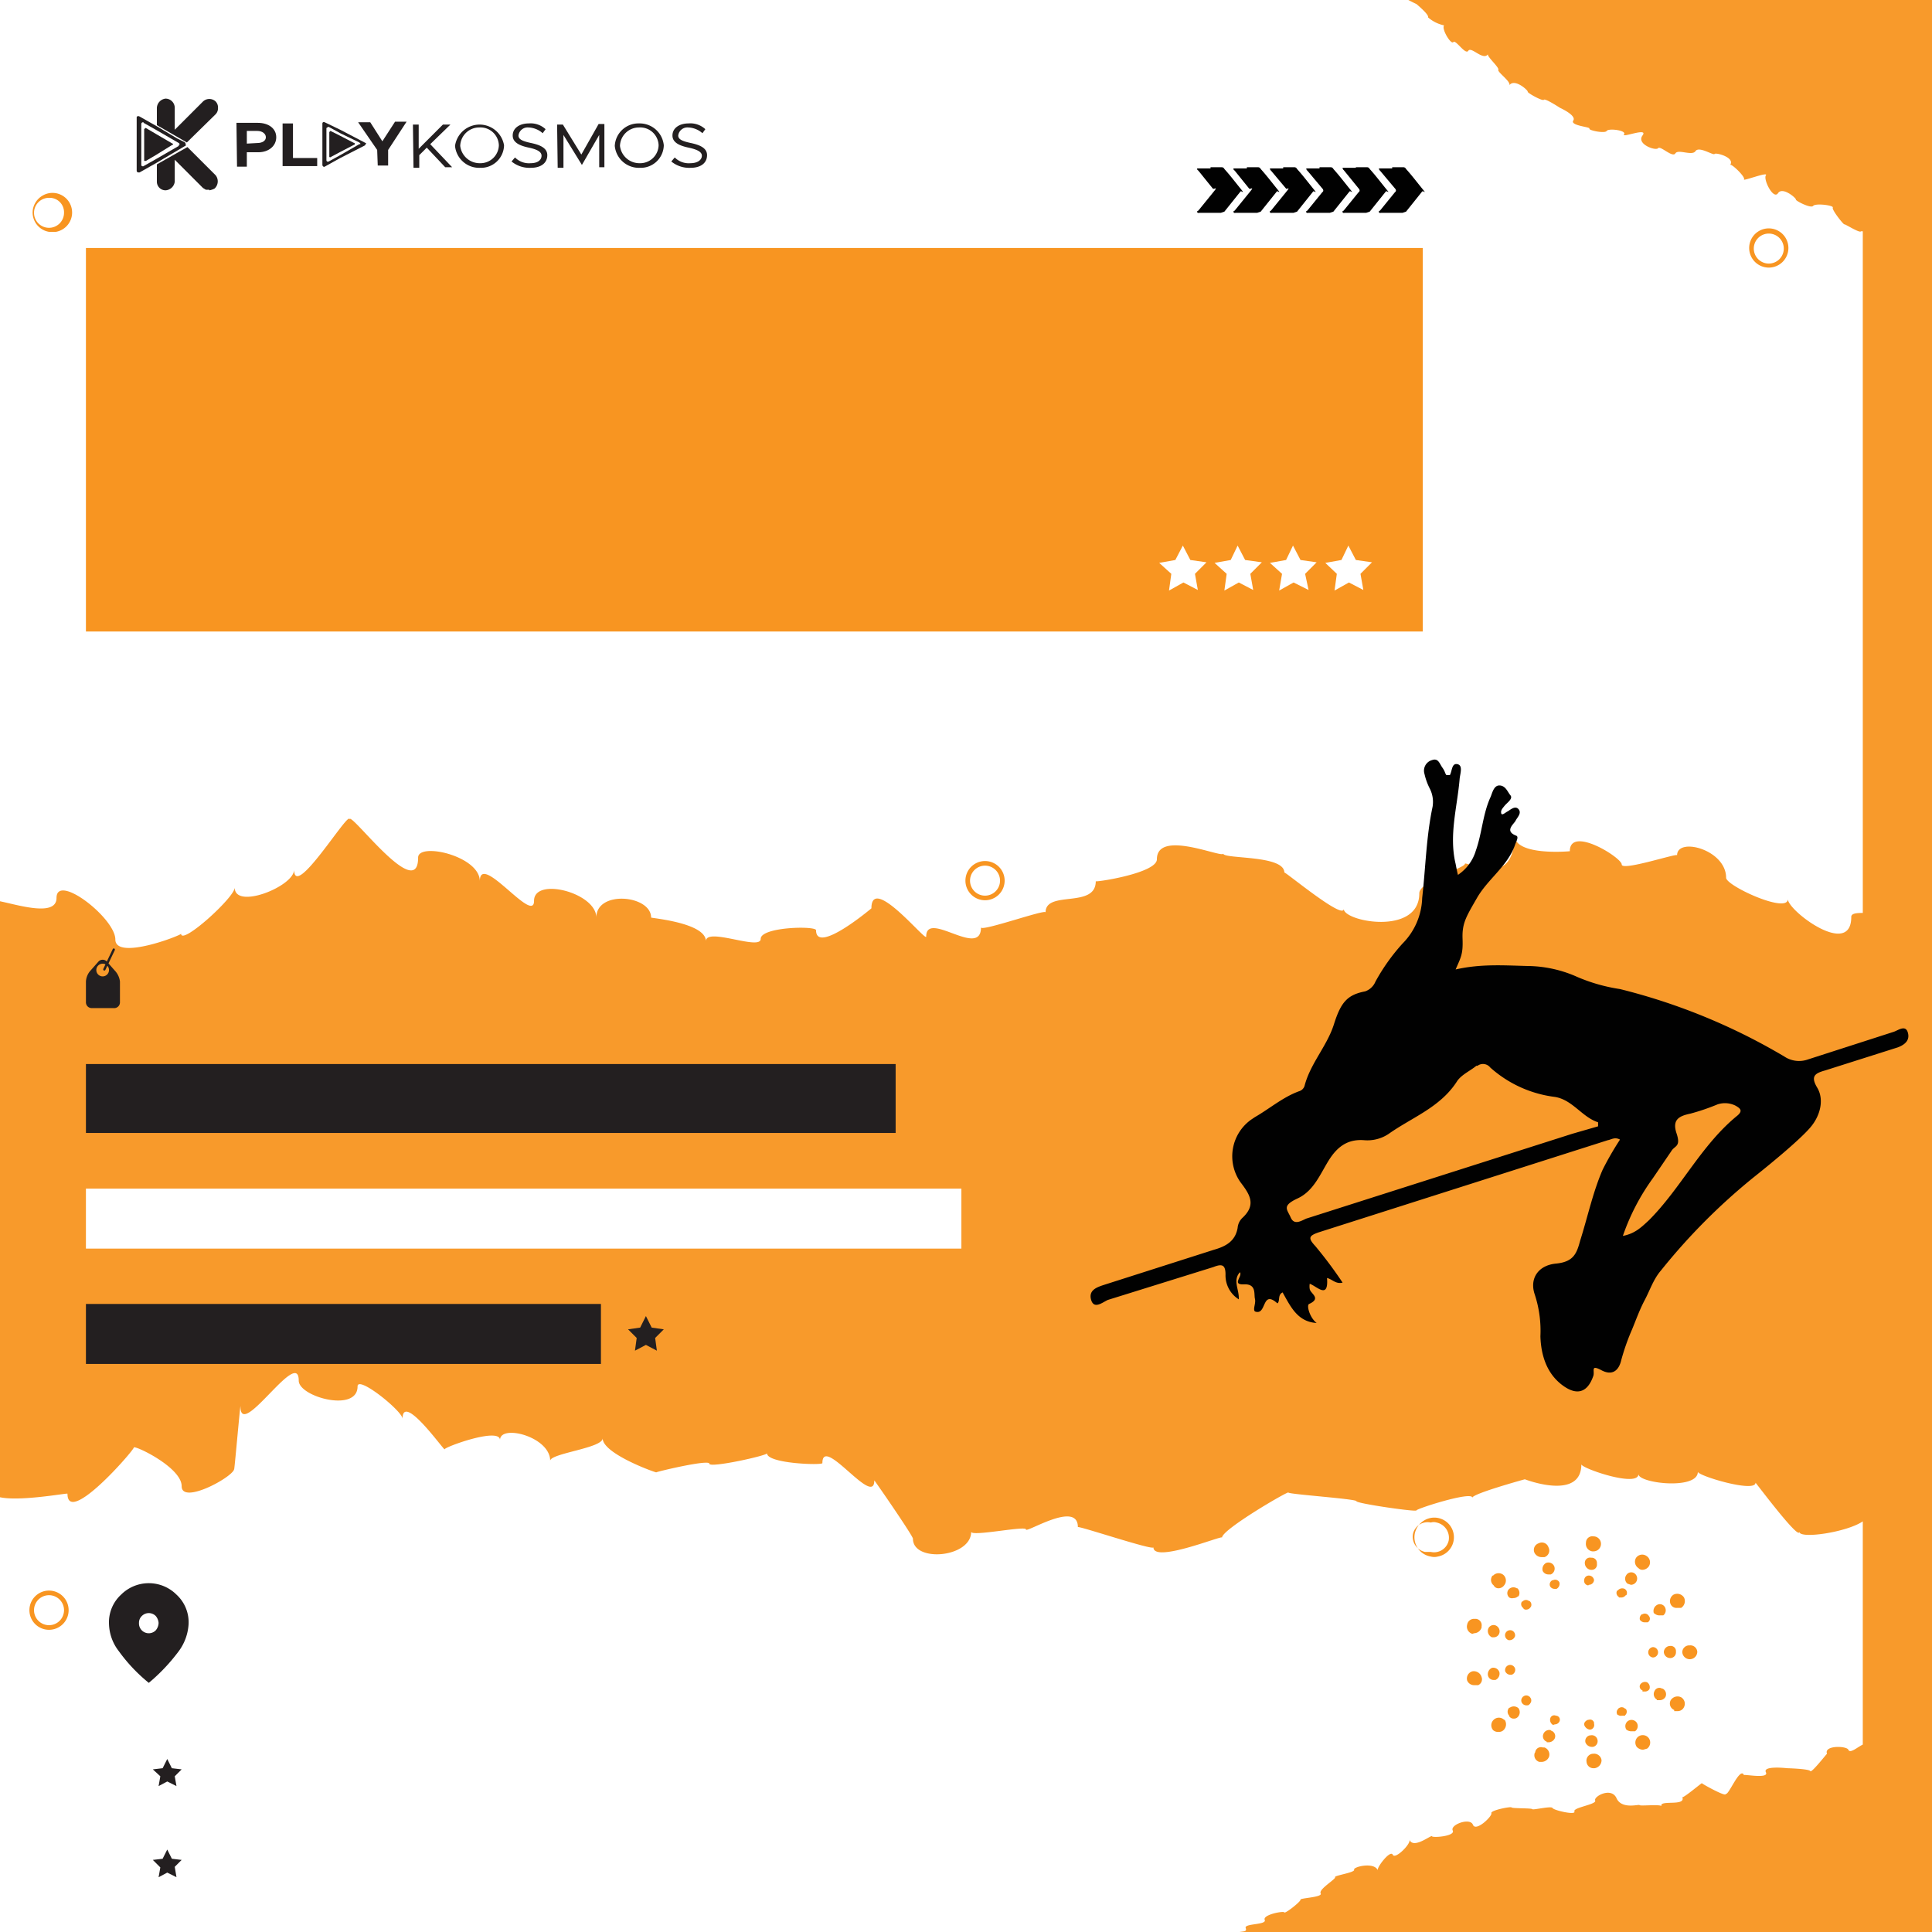 <svg id="f861a965-97d1-404d-b7dc-edea2e392e55" data-name="Layer 1" xmlns="http://www.w3.org/2000/svg" xmlns:xlink="http://www.w3.org/1999/xlink" width="335" height="335" viewBox="0 0 335 335">
  <rect x="0" y="0" width="335" height="335" fill="#808080" stroke="none"/>
  <defs>
    <clipPath id="e4a23a50-ac2d-4a89-88f4-bb8b9805b80d">
      <rect width="335" height="335" fill="none"/>
    </clipPath>
  </defs>
  <g>
    <g>
      <g clip-path="url(#e4a23a50-ac2d-4a89-88f4-bb8b9805b80d)">
        <rect width="335" height="335" fill="#fff"/>
        <path d="M337.5,269.6c3.4.5,7.4.9,7.4,1.3,0-3.4,1.1-14.6,1.1-9.6,0,.6.2.3.4-.6v-116c-2.5,0-5.1,1-5.1,4s-1.8,4.2-3.8,6.1V51L369,5.4,277.2-58.1,239.4-3.5l1.1.8c-.4.7,2.7,1.5,2.5,1.8S245.6.7,245.6.7s2.3,1.9,2,2.3a6.2,6.2,0,0,0,2.8,1.4c-.5.6,1.2,3.4,1.6,2.9s2.1,2.3,2.6,1.5,2.6,1.8,3.4.6c-.2.4,2,2.3,1.8,2.7s2.3,2.1,1.9,2.7c.9-1.3,3.3.9,3.2,1.1s2.6,1.7,2.8,1.4,2.8,1.4,2.8,1.4,2.9,1.3,2.3,2.2,3,1.1,2.8,1.4,2.7.9,3,.4,3.5-.1,3,.6,4.3-1.3,3.2.2,2.3,2.7,2.7,2.2,2.5,1.7,3,.9,2.9.5,3.5-.4,3.1.8,3.3.5,3.6.6,2.7,1.9c.2-.3,2.7,2.1,2.4,2.5s4.3-1.4,3.8-.7,1.3,4.3,2.1,3.1,3.2.9,3.1,1.1,2.6,1.6,3,1.1,3.6-.1,3.4.3,1.9,3,2,2.9,2.7,1.6,2.9,1.2h.3V158.3c-1.2,0-2,.1-2,.7,0,7.2-11-1.1-11-3.1,0,2.6-10.7-2.3-10.7-3.7,0-4.9-8.5-7.1-8.5-3.9,0-.4-9.6,2.8-9.6,1.6s-9-6.8-9-2.3c0,0-9.6.9-9.6-2.8,0,9.8-8.6,4.3-8.6,5s-7.9,3-7.9,5.1c0,7.4-13.1,4.9-13.1,2.7,0,2-10.3-6.6-10.3-6.3,0-3.1-10.6-2.3-10.6-3.3,0,.9-11.5-4.3-11.5,1,0,2.4-10.6,4-10.6,3.8,0,4.8-8.7,1.5-8.7,5.4,0-.6-11.2,3.4-11.2,2.6,0,5.5-9.5-3.1-9.5,1.6,0,1-9.5-10.9-9.5-4.9,0,0-9.6,8.1-9.6,3.8,0-.8-9.6-.6-9.6,1.5s-9.5-2.1-9.5.4c0-3.2-9.5-4-9.5-4.1,0-3.9-9.5-4.8-9.5,0,0-4.3-10.8-7.1-10.8-2.9s-9.4-8.6-9.4-3.4c0-4.4-10.7-6.8-10.7-4.1,0,8-11.9-8.3-11.9-6.6,0-1.8-9.6,14.1-9.6,8.7,0,2.9-10.3,7-10.3,3.1,0,1.7-9.3,10.1-9.3,8,0,.3-11.4,4.7-11.4,1S9.8,151.3,9.8,155.7s-11.6-.7-11.6.6c0-1.6-8.5-3.2-8.5-7,0-.4-.9.6-2,1.9V260c2.3-1.7,10.6-4.8,10.6-1.7s13.4.5,13.4.7c0,5.7,11.5-7.5,11.5-8s8.3,3.4,8.3,6.7,9.1-1.7,9.1-3c0,.9,1.1-11.8,1.1-10.8,0,5.9,10.1-10.4,10.1-4.5,0,2.8,10.2,5.6,10.2,1,0-2,7.8,4.3,7.8,5.6,0-4.7,7.3,5.7,7.3,5.3s9.6-3.9,9.6-1.6c0-2.8,8.7-.6,8.7,3.6,0-1.3,9.1-2.2,9.1-3.9,0,2.7,9.3,6,9.3,5.9s9.2-2.3,9.2-1.5,10-1.4,10-1.8c0,1.8,9.6,2.1,9.6,1.7,0-5,9,7.8,9,3,0-.1,6.7,9.6,6.7,10.1,0,4.2,10.1,3.3,10.1-1.2,0,.9,9.5-1.1,9.5-.4s9-5.1,9-.4c0-.3,13.1,4.1,13.1,3.5,0,2.8,11.9-2.1,11.9-1.7,0-1.4,11.5-8.1,11.5-7.8s11.8,1.1,11.8,1.5,10.4,1.9,10.4,1.6,9.7-3.4,9.7-2.2c0-.7,9.1-3.2,9.1-3.2s9.8,3.8,9.8-2.6c0,.7,9.9,4.1,9.9,1.7,0,1.6,10.3,2.8,10.3-.4,0,.7,10,3.7,10,1.9,0-.1,7.6,10.1,7.6,8.5,0,1.3,8.2.1,11-1.8v38.7c-1,.5-2.2,1.6-2.5.9s-4.3-.8-3.7.7c0-.1-2.7,3.4-2.9,3s-4-.5-4-.5-4.3-.5-3.7.7-3.8.3-3.8.5c-.7-1.6-2.8,3.9-3.2,3.2.4.8-4.1-1.7-4.1-1.8s-3.3,2.7-3.4,2.4c.7,1.7-4.1.4-3.6,1.6-.1-.4-3.7,0-3.8-.2s-3.1.8-4-1.2-4-.3-3.7.4-3.9,1.2-3.6,1.9-3.6-.2-3.8-.6-3.4.4-3.5.2-3.5-.1-3.6-.3-3.7.5-3.5,1-2.7,3.3-3.2,2-4,0-3.5,1-3.5,1.3-3.6,1-3.2,2.3-3.9.6c.3.7-2.5,3.5-2.9,2.6s-2.8,2.2-2.6,2.7c-.6-1.5-4.3-.6-4.1-.1s-3.5,1-3.3,1.3-2.9,2.1-2.5,2.8-3.6.8-3.5,1.1-2.7,2.5-2.8,2.2-3.8.4-3.4,1.3-3.6.6-3.3,1.4-.6.5-1.4.8l31.3,71.5,120.2-52.7-28.6-65.4Z" fill="#f89521" opacity="0.95" style="isolation: isolate"/>
      </g>
      <path d="M252.4,168.1c4.4-1,8.4-.7,12.5-.6a21.5,21.5,0,0,1,8.6,1.9,30,30,0,0,0,7.4,2.1,105.7,105.7,0,0,1,28.5,11.7,4.6,4.6,0,0,0,4.1.5l14.9-4.8c.8-.3,2-1.2,2.4.1s-.4,2.1-1.7,2.6l-12.6,4c-1.8.5-2.6,1-1.4,3s.6,4.8-1.2,6.9-6.5,6-9.9,8.7a105.9,105.9,0,0,0-16,16.1c-1.3,1.5-1.9,3.4-2.8,5.1s-1.5,3.4-2.2,5.1a38.6,38.6,0,0,0-1.9,5.4c-.4,1.7-1.5,2.7-3.4,1.7s-1.2,0-1.4.9c-1,3-2.9,3.6-5.5,1.6s-3.6-5.1-3.7-8.4a20.2,20.2,0,0,0-1-7.3c-.9-2.7.6-5,3.7-5.3s3.6-1.8,4.2-4c1.3-4.1,2.2-8.4,3.9-12.3a53.9,53.9,0,0,1,3-5.2c-.9-.5-1.5,0-2.1.1l-50.2,16c-1.7.6-1.8,1-.5,2.4a73.6,73.6,0,0,1,4.7,6.3c-1.2.3-1.8-.6-2.7-.8.3,3.8-1.8,1.4-3,1a2.7,2.7,0,0,0,0,.9c.1.8,2.1,1.6-.1,2.6-.5.2.1,2.4,1.3,3.3-3.3-.2-4.5-2.8-5.9-5.3-.9.4-.4,1.5-.9,1.9-2.8-2.5-1.8,2.2-3.9,1.4-.4-.4.2-1.4,0-2.2s.3-2.6-1.9-2.5-.2-1.4-.7-2.1c-1.3,1.4-.1,3-.2,4.7a4.9,4.9,0,0,1-2.3-4.3c0-1.7-.6-1.9-2.1-1.3l-18.3,5.7c-.9.4-2.4,1.7-2.9,0s1-2.2,2.2-2.6l19.1-6.1c2.1-.6,3.7-1.5,4.1-3.8a2.7,2.7,0,0,1,.8-1.7c2.5-2.3,1.3-4.1-.3-6.2a7.8,7.8,0,0,1,1.9-10.9l.6-.4c2.6-1.5,4.9-3.5,7.7-4.5a1.4,1.4,0,0,0,.9-.9c1-3.9,3.9-6.9,5.1-10.7s2.3-5.1,5.4-5.7a3,3,0,0,0,1.8-1.7,34.3,34.3,0,0,1,4.7-6.6,11.7,11.7,0,0,0,3.4-7.9c.6-5.3.7-10.6,1.8-15.8a5.1,5.1,0,0,0-.5-3.2,10.6,10.6,0,0,1-.9-2.5,1.9,1.9,0,0,1,1.3-2.4c1.1-.4,1.3.6,1.8,1.3s.4.9.7,1.3h.6c.4-.7.3-2.1,1.3-1.9s.5,1.6.4,2.5c-.4,4.9-1.9,9.8-.7,14.8.1.5.2,1.1.4,1.9a7.7,7.7,0,0,0,3.1-4.2c1.1-3.1,1.2-6.4,2.6-9.4.3-.8.6-2,1.6-1.9s1.3,1.1,1.8,1.7-.6,1.3-1,1.8-.7.8-.6,1.3.7-.1,1.1-.3,1.3-1.1,1.9-.4-.2,1.4-.5,2-2,1.8.1,2.6c.5.2,0,1-.2,1.6-1.3,3.7-4.7,5.9-6.6,9.2s-2.6,4.4-2.5,7.1S253.3,166,252.4,168.1Zm24.7,27.2v-.7c-2.8-.9-4.4-3.9-7.5-4.4a20.6,20.6,0,0,1-11.2-5.1,1.6,1.6,0,0,0-2.2-.3H256c-1.1.9-2.5,1.5-3.3,2.6-2.9,4.6-7.8,6.3-11.9,9.2a6.6,6.6,0,0,1-4.3,1.1c-2.8-.2-4.6,1.1-6.1,3.5s-2.6,5.3-5.4,6.6-1.8,1.9-1.2,3.3,1.8.6,2.7.2l46.1-14.7Zm4.3,19c2.1-.4,3.2-1.5,4.5-2.7,5.6-5.6,9.1-13.1,15.4-18.2.9-.8.5-1.2-.4-1.7a4.1,4.1,0,0,0-3.1-.2,37.1,37.1,0,0,1-4.7,1.6c-1.9.4-3.2,1-2.4,3.4s-.3,2.1-.9,3.1l-3.2,4.7A38.1,38.1,0,0,0,281.4,214.3Z" fill="#010101"/>
      <g>
        <path d="M275.1,305.5a1.2,1.2,0,0,1,1-1.4h.1a1.3,1.3,0,0,1,1.5,1.1h0a1.4,1.4,0,0,1-1.2,1.4h-.1a1.2,1.2,0,0,1-1.3-1.1Zm-8.2,0a1.2,1.2,0,0,1-.8-1.5c0-.1.1-.1.1-.2h0a1,1,0,0,1,1.3-.8h.3a1.3,1.3,0,0,1,.8,1.6h0a1.4,1.4,0,0,1-1.2.9h-.5Zm16.9-2.6a1.3,1.3,0,0,1,.3-1.8h0a1.3,1.3,0,0,1,1.8.3h0a1.3,1.3,0,0,1-.3,1.8h0l-.7.2h0A1.6,1.6,0,0,1,283.8,302.9ZM258.9,300a1.3,1.3,0,0,1,.1-1.8h0a1.3,1.3,0,0,1,1.8,0h.1a1.4,1.4,0,0,1-.2,1.8h0a1.1,1.1,0,0,1-.8.3h0A1.3,1.3,0,0,1,258.9,300Zm31.4-3.5a1.2,1.2,0,0,1-.6-1.7h0a1.4,1.4,0,0,1,1.8-.5h0a1.3,1.3,0,0,1,.5,1.7h0a1.2,1.2,0,0,1-1.1.7h-.6Zm-35.9-5.1a1.3,1.3,0,0,1,.9-1.6h0a1.4,1.4,0,0,1,1.6,1h0a1.1,1.1,0,0,1-.6,1.4h-.7A1.3,1.3,0,0,1,254.4,291.4Zm37.3-4.9h0a1.2,1.2,0,0,1,1.2-1.2h.1a1.2,1.2,0,0,1,1.3,1.1h0a1.3,1.3,0,0,1-1.3,1.3h0a1.3,1.3,0,0,1-1.3-1.3Zm-36.4-3.2a1.3,1.3,0,0,1-.9-1.6h0a1.2,1.2,0,0,1,1.2-1h.3a1.1,1.1,0,0,1,1,1.3v.2h0a1.4,1.4,0,0,1-1.3,1Zm34.4-5.1a1.3,1.3,0,0,1,.5-1.7h0a1.4,1.4,0,0,1,1.8.5h0a1.4,1.4,0,0,1-.5,1.8h-.7a1.1,1.1,0,0,1-1.1-.6ZM259,274.9a1.2,1.2,0,0,1-.2-1.7h.1a1.3,1.3,0,0,1,1.8-.1h0a1.3,1.3,0,0,1,.1,1.8h0a1.2,1.2,0,0,1-1,.5h0A.9.9,0,0,1,259,274.9Zm25.1-3a1.3,1.3,0,0,1-.4-1.8h0a1.3,1.3,0,0,1,1.8-.3h0a1.3,1.3,0,0,1,.4,1.8h0a1.4,1.4,0,0,1-1.1.6h0A.9.9,0,0,1,284.1,271.9Zm-18-2.6a1.2,1.2,0,0,1,.7-1.7h0a1.2,1.2,0,0,1,1.7.7h0a1.2,1.2,0,0,1-.7,1.7h-.5A1.4,1.4,0,0,1,266.1,269.3Zm10-.3a1.3,1.3,0,0,1-1.1-1.5h0a1.1,1.1,0,0,1,1.3-1.1h.1a1.3,1.3,0,0,1,1.2,1.4h0a1.3,1.3,0,0,1-1.3,1.2Z" fill="#f89521"/>
        <path d="M274.9,302.1a1,1,0,0,1,.8-1.2h.1a1,1,0,0,1,1.2.8h0a1,1,0,0,1-.8,1.2H276A1.2,1.2,0,0,1,274.9,302.1Zm-6.7-.1a1,1,0,0,1-.6-1.3h0a1.1,1.1,0,0,1,1.3-.7.1.1,0,0,0,.1.1h0a1,1,0,0,1,.6,1.3h0a1.2,1.2,0,0,1-1,.7h-.4Zm13.8-2.1a1.1,1.1,0,0,1,.3-1.5h0a1.1,1.1,0,0,1,1.5.3h0a1.1,1.1,0,0,1-.3,1.5h-.6a1.4,1.4,0,0,1-.9-.3Zm-20.3-2.4a1,1,0,0,1,0-1.4h.1a1.2,1.2,0,0,1,1.5.1h0a1.2,1.2,0,0,1-.1,1.5h0a.9.9,0,0,1-.7.3h0a.9.9,0,0,1-.8-.4Zm25.6-2.8a1.1,1.1,0,0,1-.4-1.5h0a.9.9,0,0,1,1.3-.4h.1a1.1,1.1,0,0,1,.5,1.4h0a1.1,1.1,0,0,1-1,.6h-.5ZM258,290.5a1.2,1.2,0,0,1,.7-1.3h0a1.1,1.1,0,0,1,1.3.8h0a1.2,1.2,0,0,1-.7,1.3H259A1,1,0,0,1,258,290.5Zm30.5-4h0a1.1,1.1,0,0,1,1.1-1.1h0a.9.9,0,0,1,1,1h0a1,1,0,0,1-.9,1.1h-.1a1.1,1.1,0,0,1-1.1-1.1Zm-29.8-2.6a1.2,1.2,0,0,1-.7-1.3h0a1,1,0,0,1,1.2-.8h0a1.1,1.1,0,0,1,.8,1.3h0a1,1,0,0,1-1,.8Zm28.1-4.1a1.2,1.2,0,0,1,.5-1.5h0a1,1,0,0,1,1.4.4h0a1.1,1.1,0,0,1-.3,1.4h-.6a1.3,1.3,0,0,1-1-.4ZM261.7,277a1,1,0,0,1-.1-1.4h0a1.1,1.1,0,0,1,1.4-.2h.1a1.1,1.1,0,0,1,.2,1.4h-.1a1.1,1.1,0,0,1-.8.3h0A.9.9,0,0,1,261.7,277Zm20.5-2.4a1.1,1.1,0,0,1-.2-1.5h0a1,1,0,0,1,1.4-.3h0a1.1,1.1,0,0,1,.3,1.5h0a1.1,1.1,0,0,1-.9.5h0Zm-14.7-2.2a1.2,1.2,0,0,1,.6-1.4h0a1.1,1.1,0,0,1,1.4.6h0a1.1,1.1,0,0,1-.6,1.4h-.4A1.1,1.1,0,0,1,267.5,272.4Zm8.3-.2a1.2,1.2,0,0,1-1-1.2h0a.9.9,0,0,1,1.1-.9h.1a.9.9,0,0,1,.9.9v.2h0a.9.9,0,0,1-1,1Z" fill="#f89521"/>
        <path d="M274.7,299.1c-.1-.4.3-.8.7-.9h.1a.7.7,0,0,1,.9.5v.2h0a.8.8,0,0,1-.6,1h-.2A1.2,1.2,0,0,1,274.7,299.1Zm-5.4,0h0a1,1,0,0,1-.5-1.1h0a.7.7,0,0,1,1-.5h.1a.7.7,0,0,1,.5,1h0a.9.9,0,0,1-.8.5Zm11.2-1.7a.8.8,0,0,1,.1-1.1.1.1,0,0,1,.1-.1h0a.8.8,0,0,1,1.1.1h.1a.8.8,0,0,1-.1,1.1.1.1,0,0,1-.1.1h-.5a.8.8,0,0,1-.7-.2Zm-16.5-2a.8.8,0,0,1,0-1.1.1.1,0,0,1,.1-.1h0a.8.8,0,0,1,1.1,0,.1.1,0,0,1,.1.1h0a.8.8,0,0,1,0,1.1.1.1,0,0,1-.1.1h0c-.1.2-.3.2-.5.2h0a.9.9,0,0,1-.7-.3Zm20.8-2.3a.7.7,0,0,1-.4-1h0a1,1,0,0,1,1.2-.4h0a1,1,0,0,1,.4,1.2h0a.9.9,0,0,1-.8.4h-.4ZM261,289.8a.9.9,0,0,1,.7-1.1h0a.9.9,0,0,1,1,.6h0a.9.9,0,0,1-.6,1.1h-.2A1,1,0,0,1,261,289.8Zm24.8-3.3h0a.9.9,0,0,1,.8-.9h0a.9.9,0,0,1,.9.9h0a.9.9,0,0,1-.9.9h0A.9.9,0,0,1,285.8,286.5Zm-24.2-2.1a.9.9,0,0,1-.6-1.1h0a.9.9,0,0,1,1.1-.6h0a.9.9,0,0,1,.6,1h0a1,1,0,0,1-.9.7Zm22.8-3.4a.9.9,0,0,1,.3-1.1h.1a.8.8,0,0,1,1.1.3h0a.7.7,0,0,1-.2,1.1h-.5a.9.9,0,0,1-.8-.4Zm-20.3-2.2a.8.8,0,0,1-.2-1.1h.1a.8.8,0,0,1,1.1-.1h.1a.8.8,0,0,1,.2,1.1.1.1,0,0,0-.1.1h0a.9.9,0,0,1-.7.3h0a.5.5,0,0,1-.5-.3Zm16.6-1.9h0a.8.8,0,0,1-.3-1.1h.1a1,1,0,0,1,1.2-.3h0a.8.8,0,0,1,.3,1.1h-.1a1,1,0,0,1-.7.4h-.5Zm-11.9-1.8a.8.8,0,0,1,.4-1.1h.1a.8.8,0,0,1,1.1.4h0a1,1,0,0,1-.5,1.1h-.3A.9.9,0,0,1,268.8,275.1Zm6.6-.2a.8.8,0,0,1-.7-1h0a.8.8,0,0,1,.9-.7h0a.9.9,0,0,1,.8.8h0a.9.9,0,0,1-.9.8Z" fill="#f89521"/>
      </g>
      <g>
        <path d="M209.9,29h1.9a.5.5,0,0,1,.5.3c1,1.1,1.9,2.3,2.8,3.4s.1.3,0,.5l-2.8,3.5-.6.2H208c-.1,0-.3.1-.4-.1s.1-.2.2-.3l2.6-3.2c.9-1.1.1-.4-.1-.6l-2.5-3.1c-.1-.1-.3-.2-.2-.4h2.3Z" fill="#010101"/>
        <path d="M216.2,29h1.9a.5.5,0,0,1,.5.3c1,1.1,1.9,2.3,2.8,3.4s.1.3,0,.5l-2.8,3.5-.6.2h-3.7c-.1,0-.3.1-.4-.1s.1-.2.2-.3l2.6-3.2c.9-1.1.1-.4-.1-.6l-2.5-3.1c-.1-.1-.3-.2-.2-.4h2.3Z" fill="#010101"/>
        <path d="M222.5,29h1.9a.5.5,0,0,1,.5.3c1,1.1,1.9,2.3,2.8,3.4s.1.3,0,.5l-2.8,3.5-.6.2h-3.7c-.1,0-.3.1-.4-.1s.1-.2.2-.3l2.6-3.2c.9-1.1.1-.4,0-.6l-2.6-3.1a.5.5,0,0,1-.2-.4h2.3Z" fill="#010101"/>
        <path d="M228.8,29h1.9a.5.5,0,0,1,.5.3c1,1.1,1.9,2.3,2.8,3.4s.2.3,0,.5l-2.8,3.5-.6.2h-3.7c-.1,0-.3.1-.4-.1s.1-.2.2-.3l2.6-3.2c.2-.1.2-.4,0-.6h0l-2.6-3.1a.5.5,0,0,1-.2-.4h2.3Z" fill="#010101"/>
        <path d="M235.1,29H237a.5.5,0,0,1,.5.3c1,1.1,1.9,2.3,2.8,3.4s.2.3,0,.5l-2.8,3.5-.6.2h-3.7c-.1,0-.3.1-.4-.1s.1-.2.2-.3l2.6-3.2c.2-.1.2-.4,0-.6h0L233,29.5a.5.5,0,0,1-.2-.4h2.3Z" fill="#010101"/>
        <path d="M241.4,29h1.9a.5.5,0,0,1,.5.3c1,1.1,1.9,2.3,2.8,3.4s.2.3,0,.5l-2.8,3.5-.6.2h-3.7c-.1,0-.3.1-.4-.1s.1-.2.2-.3l2.6-3.2c.2-.1.2-.4,0-.6h0l-2.6-3.1a.5.5,0,0,1-.2-.4h2.3Z" fill="#010101"/>
      </g>
      <g>
        <g>
          <path d="M37.8,18.7a1.5,1.5,0,0,1-.4,1.1l-5,4.9-5.2-3v-3a1.7,1.7,0,0,1,1.5-1.6,1.6,1.6,0,0,1,1.6,1.6h0v3.8l4.9-4.9a1.6,1.6,0,0,1,2.2,0,1.5,1.5,0,0,1,.4,1.1" fill="#231f20"/>
          <path d="M36.3,32.9h-.6l-.5-.3-4.9-4.9v3.8A1.7,1.7,0,0,1,28.7,33a1.5,1.5,0,0,1-1.5-1.5h0v-3l5.3-3,4.9,4.9a1.7,1.7,0,0,1-.2,2.3,3.2,3.2,0,0,1-.9.3" fill="#231f20"/>
          <path d="M32.2,24.9c-.1-.1-.1-.1-.1-.2h0L30.7,24l-3.5-2.1-3-1.7c-.2-.1-.4-.1-.5.1v9.3a.3.3,0,0,0,.3.3h.2l3-1.7,4.9-2.9h.1Zm-1.2.2v.2l-3.8,2.2-2.3,1.3c-.1.1-.3,0-.4-.1h0V21.5a.3.3,0,0,1,.3-.3c.1,0,.1,0,.1.1h0l2.3,1.3L31,24.8c.1.1.2.2.1.3Z" fill="#231f20"/>
          <path d="M30,25.1h-.1L27,26.9l-1.7,1H25V22.4l.2-.2h.1l1.7,1,2.9,1.7c.1,0,.1,0,.1.1h0" fill="#231f20"/>
        </g>
        <g>
          <path d="M63.5,24.8h-.1L59,22.5l-2.7-1.3c-.2-.1-.4,0-.4.2v7.2c0,.2.2.4.4.3L59,27.4l4.3-2.2c0-.1.1-.1.1-.2Zm-1,.2h-.2L59,26.9,57,28c-.2.1-.4,0-.4-.2V22.2l.3-.2H57l2,1.1,3.3,1.6.2.2c0,.1,0,.1-.1.1Z" fill="#231f20"/>
          <path d="M61.5,25c0,.1,0,.1-.1.1l-2.5,1.3-1.5.8a.2.2,0,0,1-.3,0h0V22.9l.2-.2h0l1.6.8,2.5,1.3h.1" fill="#231f20"/>
          <path d="M41,21.3h3.7c1.9,0,3.2,1,3.2,2.5s-1.3,2.6-3.1,2.6h-2v2.5H41.1Zm3.6,3.5c.9,0,1.5-.4,1.5-1s-.6-1.1-1.5-1.1H42.8v2.2Z" fill="#231f20"/>
          <path d="M55,27.4v1.4H49V21.4h1.8v6Z" fill="#231f20"/>
          <path d="M65.4,26l-3.3-4.8h2.1l2.1,3.3,2.2-3.4h2L67.3,26v2.7H65.5Z" fill="#231f20"/>
          <path d="M71.6,21.6h1v4.2l4.2-4.2h1.3L74.6,25l3.8,4H77.2L74,25.6l-1.3,1.3v2.2h-1Z" fill="#231f20"/>
          <path d="M78.9,25.3a4.3,4.3,0,0,1,8.5-.1,4,4,0,0,1-4.1,3.9h-.1A4.2,4.2,0,0,1,78.9,25.3Zm7.6-.1a3.2,3.2,0,0,0-3.4-3.1,3.3,3.3,0,0,0-3.3,3.2,3.4,3.4,0,0,0,3.4,3,3.2,3.2,0,0,0,3.3-3.1Z" fill="#231f20"/>
          <path d="M88.7,28l.6-.7a3.4,3.4,0,0,0,2.7,1c1.3,0,1.9-.6,1.9-1.3s-.8-1.1-2.2-1.4-2.8-.8-2.8-2.1,1.2-2.1,2.8-2.1a3.8,3.8,0,0,1,2.9,1l-.5.7a3.9,3.9,0,0,0-2.5-1,1.6,1.6,0,0,0-1.7,1.4c0,.7.8,1,2.2,1.3s2.8.8,2.8,2.1-1,2.2-2.9,2.2A4.9,4.9,0,0,1,88.7,28Z" fill="#231f20"/>
          <path d="M96.6,21.6h1l3.2,5.2,3-5.3h1V29h-.9V23.4l-3,5.2-3.2-5.2v5.7h-1Z" fill="#231f20"/>
          <path d="M106.6,25.3a4.1,4.1,0,0,1,4.2-3.9,4.2,4.2,0,0,1,4.3,3.8,4,4,0,0,1-4.1,3.9h-.1A4.2,4.2,0,0,1,106.6,25.3Zm7.6-.1a3.2,3.2,0,0,0-3.4-3.1,3.3,3.3,0,0,0-3.3,3.2,3.4,3.4,0,0,0,3.4,3,3.2,3.2,0,0,0,3.3-3.1Z" fill="#231f20"/>
          <path d="M116.4,28l.6-.7a3.4,3.4,0,0,0,2.7,1c1.3,0,2-.6,2-1.3s-.9-1.1-2.3-1.4-2.8-.8-2.8-2.1,1.2-2.1,2.8-2.1a3.8,3.8,0,0,1,2.9,1l-.5.7a3.9,3.9,0,0,0-2.5-1,1.6,1.6,0,0,0-1.7,1.4c0,.7.8,1,2.2,1.3s2.8.8,2.8,2.1-1,2.2-2.9,2.2A4.9,4.9,0,0,1,116.4,28Z" fill="#231f20"/>
        </g>
      </g>
      <rect x="14.9" y="43" width="231.8" height="66.5" fill="#f89521"/>
      <g>
        <polygon points="207.7 102.3 205.2 101 202.7 102.4 203.1 99.5 201 97.6 203.8 97.1 205.1 94.6 206.4 97.1 209.2 97.5 207.2 99.5 207.7 102.3" fill="#fff"/>
        <polygon points="217.3 102.3 214.8 101 212.3 102.4 212.7 99.5 210.6 97.6 213.4 97.1 214.6 94.6 215.9 97.1 218.8 97.5 216.8 99.5 217.3 102.3" fill="#fff"/>
        <polygon points="226.9 102.3 224.3 101 221.8 102.4 222.3 99.5 220.2 97.6 223 97.1 224.2 94.6 225.5 97.1 228.3 97.5 226.3 99.5 226.9 102.3" fill="#fff"/>
        <polygon points="236.4 102.3 233.9 101 231.4 102.4 231.8 99.5 229.8 97.6 232.6 97.1 233.8 94.6 235.1 97.1 237.9 97.5 235.9 99.5 236.4 102.3" fill="#fff"/>
      </g>
      <path d="M248.1,269.9a3.4,3.4,0,0,1-2.8-3.9,3.5,3.5,0,0,1,2.8-2.8,3.4,3.4,0,0,1,1.2,6.7A2.4,2.4,0,0,1,248.1,269.9Zm0-5.9a2.6,2.6,0,0,0-3.1,2,2.7,2.7,0,0,0,2.1,3.1h1a2.6,2.6,0,0,0,3.1-2,2.7,2.7,0,0,0-2.1-3.1A1.7,1.7,0,0,0,248.1,264Z" fill="#f89521"/>
      <path d="M8.5,40.2a3.4,3.4,0,0,1-2.8-3.9,3.5,3.5,0,0,1,2.8-2.8,3.4,3.4,0,0,1,1.2,6.7Zm0-5.9a2.6,2.6,0,0,0,0,5.2,2.6,2.6,0,0,0,2.6-2.6,2.5,2.5,0,0,0-2.4-2.6Z" fill="#f89521"/>
      <path d="M8.5,282.6a3.4,3.4,0,1,1,3.4-3.4h0A3.4,3.4,0,0,1,8.5,282.6Zm0-6a2.6,2.6,0,0,0,0,5.2h0a2.6,2.6,0,0,0,0-5.2Z" fill="#f89521"/>
      <path d="M170.8,156.1a3.4,3.4,0,1,1,3.4-3.4h0A3.4,3.4,0,0,1,170.8,156.1Zm0-6a2.6,2.6,0,1,0,2.6,2.6,2.6,2.6,0,0,0-2.6-2.6Z" fill="#f89521"/>
      <path d="M306.7,46.4a3.4,3.4,0,1,1,3.4-3.4h0A3.4,3.4,0,0,1,306.7,46.4Zm0-5.9a2.6,2.6,0,1,0,2.6,2.6h0A2.6,2.6,0,0,0,306.7,40.5Z" fill="#f89521"/>
    </g>
    <g>
      <rect x="14.9" y="206.1" width="151.8" height="10.4" fill="#fff"/>
      <rect x="14.9" y="184.5" width="140.4" height="11.95" fill="#231f20"/>
      <g>
        <path d="M20,168.4l-1.5-1.7a1,1,0,0,0-1.4,0l-1.5,1.7a3.1,3.1,0,0,0-.7,1.8v3.6a1,1,0,0,0,1,1h3.8a1,1,0,0,0,1.1-1v-3.6A3.3,3.3,0,0,0,20,168.4Zm-2.2.9a1.1,1.1,0,1,1,1.1-1.1A1.1,1.1,0,0,1,17.8,169.3Z" fill="#231f20"/>
        <rect x="18.8" y="164.3" width="0.4" height="4.21" rx="0.2" transform="translate(73.4 8) rotate(25.5)" fill="#231f20"/>
      </g>
      <g>
        <polygon points="115.1 230.5 113.6 232 113.9 234.2 112 233.2 110.1 234.2 110.4 232 108.9 230.5 111 230.2 112 228.2 113 230.2 115.1 230.5" fill="#231f20"/>
        <rect x="14.9" y="226.1" width="89.3" height="10.4" fill="#231f20"/>
      </g>
    </g>
    <path d="M25.8,283.2a1.7,1.7,0,0,0,1.2-.5,2.1,2.1,0,0,0,.5-1.3,2.1,2.1,0,0,0-.5-1.2,1.7,1.7,0,0,0-2.4,0,1.6,1.6,0,0,0-.5,1.2,1.7,1.7,0,0,0,1.7,1.8Zm0,8.6a28.5,28.5,0,0,1-5.2-5.5,8,8,0,0,1-1.7-4.7,6.5,6.5,0,0,1,2.1-5.1,6.8,6.8,0,0,1,9.6,0,6.5,6.5,0,0,1,2.1,5.1,8.7,8.7,0,0,1-1.7,4.7A32,32,0,0,1,25.8,291.8Z" fill="#231f20"/>
    <polygon points="31.5 306.8 30.3 308 30.6 309.7 29 308.9 27.5 309.7 27.8 308 26.5 306.8 28.2 306.6 29 305 29.8 306.6 31.5 306.8" fill="#231f20"/>
    <polygon points="31.5 322.5 30.3 323.7 30.6 325.5 29 324.7 27.5 325.5 27.8 323.8 26.5 322.5 28.2 322.3 29 320.7 29.8 322.3 31.5 322.5" fill="#231f20"/>
  </g>
</svg>
